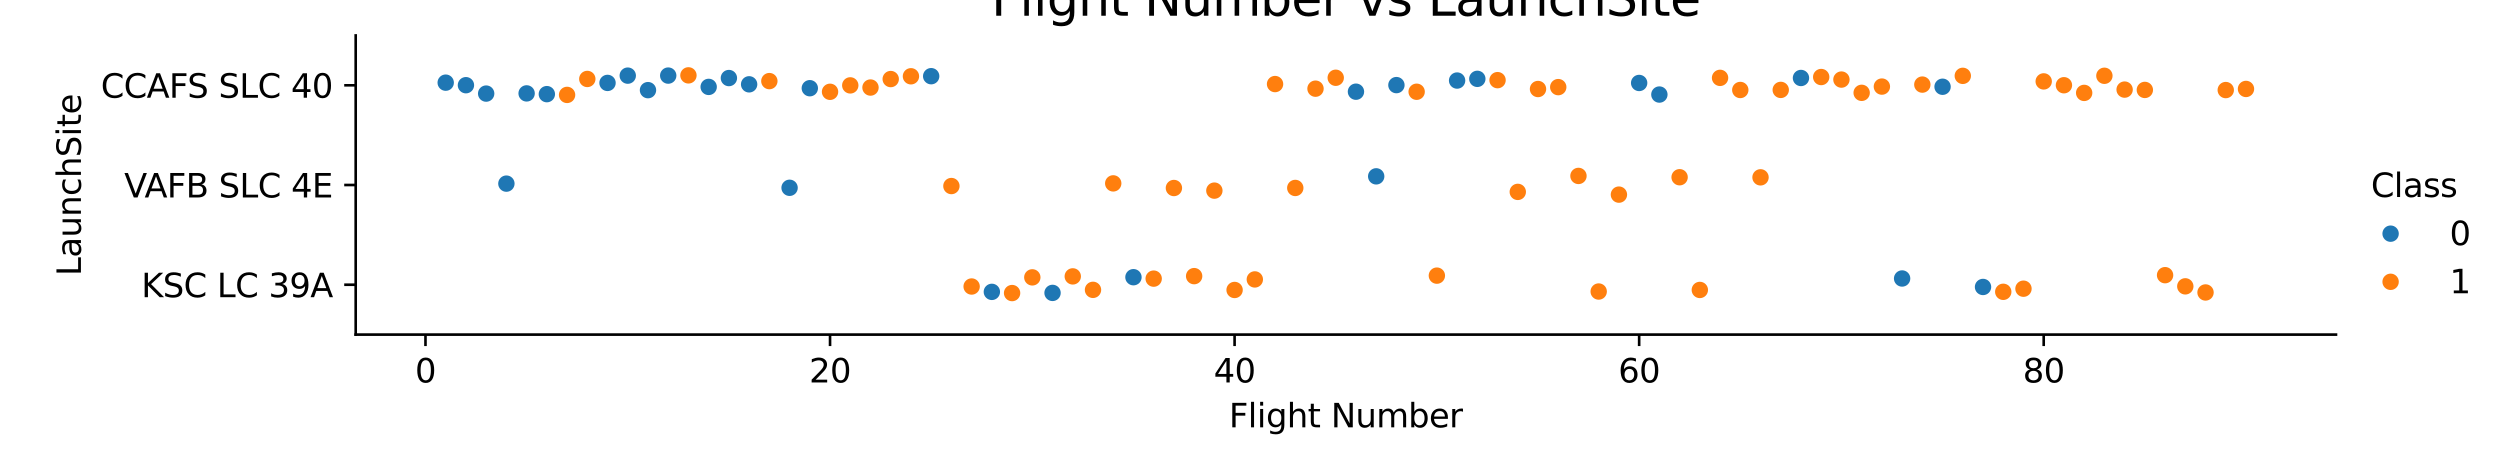 <?xml version="1.0" encoding="utf-8" standalone="no"?>
<!DOCTYPE svg PUBLIC "-//W3C//DTD SVG 1.1//EN"
  "http://www.w3.org/Graphics/SVG/1.1/DTD/svg11.dtd">
<svg xmlns:xlink="http://www.w3.org/1999/xlink" width="762.39pt" height="144pt" viewBox="0 0 762.39 144" xmlns="http://www.w3.org/2000/svg" version="1.1">
 <defs>
  <style type="text/css">*{stroke-linejoin: round; stroke-linecap: butt}</style>
 </defs>
 <g id="figure_1">
  <g id="patch_1">
   <path d="M 0 144 
L 762.39 144 
L 762.39 0 
L 0 0 
z
" style="fill: #ffffff"/>
  </g>
  <g id="axes_1">
   <g id="patch_2">
    <path d="M 108.471 102.04 
L 712.376 102.04 
L 712.376 10.8 
L 108.471 10.8 
z
" style="fill: #ffffff"/>
   </g>
   <g id="matplotlib.axis_1">
    <g id="xtick_1">
     <g id="line2d_1">
      <defs>
       <path id="m952d0a8113" d="M 0 0 
L 0 3.5 
" style="stroke: #000000; stroke-width: 0.8"/>
      </defs>
      <g>
       <use xlink:href="#m952d0a8113" x="129.753" y="102.04" style="stroke: #000000; stroke-width: 0.8"/>
      </g>
     </g>
     <g id="text_1">
      <!-- 0 -->
      <g transform="translate(126.572 116.638) scale(0.1 -0.1)">
       <defs>
        <path id="DejaVuSans-30" d="M 2034 4250 
Q 1547 4250 1301 3770 
Q 1056 3291 1056 2328 
Q 1056 1369 1301 889 
Q 1547 409 2034 409 
Q 2525 409 2770 889 
Q 3016 1369 3016 2328 
Q 3016 3291 2770 3770 
Q 2525 4250 2034 4250 
z
M 2034 4750 
Q 2819 4750 3233 4129 
Q 3647 3509 3647 2328 
Q 3647 1150 3233 529 
Q 2819 -91 2034 -91 
Q 1250 -91 836 529 
Q 422 1150 422 2328 
Q 422 3509 836 4129 
Q 1250 4750 2034 4750 
z
" transform="scale(0.016)"/>
       </defs>
       <use xlink:href="#DejaVuSans-30"/>
      </g>
     </g>
    </g>
    <g id="xtick_2">
     <g id="line2d_2">
      <g>
       <use xlink:href="#m952d0a8113" x="253.125" y="102.04" style="stroke: #000000; stroke-width: 0.8"/>
      </g>
     </g>
     <g id="text_2">
      <!-- 20 -->
      <g transform="translate(246.762 116.638) scale(0.1 -0.1)">
       <defs>
        <path id="DejaVuSans-32" d="M 1228 531 
L 3431 531 
L 3431 0 
L 469 0 
L 469 531 
Q 828 903 1448 1529 
Q 2069 2156 2228 2338 
Q 2531 2678 2651 2914 
Q 2772 3150 2772 3378 
Q 2772 3750 2511 3984 
Q 2250 4219 1831 4219 
Q 1534 4219 1204 4116 
Q 875 4013 500 3803 
L 500 4441 
Q 881 4594 1212 4672 
Q 1544 4750 1819 4750 
Q 2544 4750 2975 4387 
Q 3406 4025 3406 3419 
Q 3406 3131 3298 2873 
Q 3191 2616 2906 2266 
Q 2828 2175 2409 1742 
Q 1991 1309 1228 531 
z
" transform="scale(0.016)"/>
       </defs>
       <use xlink:href="#DejaVuSans-32"/>
       <use xlink:href="#DejaVuSans-30" x="63.623"/>
      </g>
     </g>
    </g>
    <g id="xtick_3">
     <g id="line2d_3">
      <g>
       <use xlink:href="#m952d0a8113" x="376.496" y="102.04" style="stroke: #000000; stroke-width: 0.8"/>
      </g>
     </g>
     <g id="text_3">
      <!-- 40 -->
      <g transform="translate(370.134 116.638) scale(0.1 -0.1)">
       <defs>
        <path id="DejaVuSans-34" d="M 2419 4116 
L 825 1625 
L 2419 1625 
L 2419 4116 
z
M 2253 4666 
L 3047 4666 
L 3047 1625 
L 3713 1625 
L 3713 1100 
L 3047 1100 
L 3047 0 
L 2419 0 
L 2419 1100 
L 313 1100 
L 313 1709 
L 2253 4666 
z
" transform="scale(0.016)"/>
       </defs>
       <use xlink:href="#DejaVuSans-34"/>
       <use xlink:href="#DejaVuSans-30" x="63.623"/>
      </g>
     </g>
    </g>
    <g id="xtick_4">
     <g id="line2d_4">
      <g>
       <use xlink:href="#m952d0a8113" x="499.868" y="102.04" style="stroke: #000000; stroke-width: 0.8"/>
      </g>
     </g>
     <g id="text_4">
      <!-- 60 -->
      <g transform="translate(493.506 116.638) scale(0.1 -0.1)">
       <defs>
        <path id="DejaVuSans-36" d="M 2113 2584 
Q 1688 2584 1439 2293 
Q 1191 2003 1191 1497 
Q 1191 994 1439 701 
Q 1688 409 2113 409 
Q 2538 409 2786 701 
Q 3034 994 3034 1497 
Q 3034 2003 2786 2293 
Q 2538 2584 2113 2584 
z
M 3366 4563 
L 3366 3988 
Q 3128 4100 2886 4159 
Q 2644 4219 2406 4219 
Q 1781 4219 1451 3797 
Q 1122 3375 1075 2522 
Q 1259 2794 1537 2939 
Q 1816 3084 2150 3084 
Q 2853 3084 3261 2657 
Q 3669 2231 3669 1497 
Q 3669 778 3244 343 
Q 2819 -91 2113 -91 
Q 1303 -91 875 529 
Q 447 1150 447 2328 
Q 447 3434 972 4092 
Q 1497 4750 2381 4750 
Q 2619 4750 2861 4703 
Q 3103 4656 3366 4563 
z
" transform="scale(0.016)"/>
       </defs>
       <use xlink:href="#DejaVuSans-36"/>
       <use xlink:href="#DejaVuSans-30" x="63.623"/>
      </g>
     </g>
    </g>
    <g id="xtick_5">
     <g id="line2d_5">
      <g>
       <use xlink:href="#m952d0a8113" x="623.24" y="102.04" style="stroke: #000000; stroke-width: 0.8"/>
      </g>
     </g>
     <g id="text_5">
      <!-- 80 -->
      <g transform="translate(616.877 116.638) scale(0.1 -0.1)">
       <defs>
        <path id="DejaVuSans-38" d="M 2034 2216 
Q 1584 2216 1326 1975 
Q 1069 1734 1069 1313 
Q 1069 891 1326 650 
Q 1584 409 2034 409 
Q 2484 409 2743 651 
Q 3003 894 3003 1313 
Q 3003 1734 2745 1975 
Q 2488 2216 2034 2216 
z
M 1403 2484 
Q 997 2584 770 2862 
Q 544 3141 544 3541 
Q 544 4100 942 4425 
Q 1341 4750 2034 4750 
Q 2731 4750 3128 4425 
Q 3525 4100 3525 3541 
Q 3525 3141 3298 2862 
Q 3072 2584 2669 2484 
Q 3125 2378 3379 2068 
Q 3634 1759 3634 1313 
Q 3634 634 3220 271 
Q 2806 -91 2034 -91 
Q 1263 -91 848 271 
Q 434 634 434 1313 
Q 434 1759 690 2068 
Q 947 2378 1403 2484 
z
M 1172 3481 
Q 1172 3119 1398 2916 
Q 1625 2713 2034 2713 
Q 2441 2713 2670 2916 
Q 2900 3119 2900 3481 
Q 2900 3844 2670 4047 
Q 2441 4250 2034 4250 
Q 1625 4250 1398 4047 
Q 1172 3844 1172 3481 
z
" transform="scale(0.016)"/>
       </defs>
       <use xlink:href="#DejaVuSans-38"/>
       <use xlink:href="#DejaVuSans-30" x="63.623"/>
      </g>
     </g>
    </g>
    <g id="text_6">
     <!-- Flight Number -->
     <g transform="translate(374.792 130.317) scale(0.1 -0.1)">
      <defs>
       <path id="DejaVuSans-46" d="M 628 4666 
L 3309 4666 
L 3309 4134 
L 1259 4134 
L 1259 2759 
L 3109 2759 
L 3109 2228 
L 1259 2228 
L 1259 0 
L 628 0 
L 628 4666 
z
" transform="scale(0.016)"/>
       <path id="DejaVuSans-6c" d="M 603 4863 
L 1178 4863 
L 1178 0 
L 603 0 
L 603 4863 
z
" transform="scale(0.016)"/>
       <path id="DejaVuSans-69" d="M 603 3500 
L 1178 3500 
L 1178 0 
L 603 0 
L 603 3500 
z
M 603 4863 
L 1178 4863 
L 1178 4134 
L 603 4134 
L 603 4863 
z
" transform="scale(0.016)"/>
       <path id="DejaVuSans-67" d="M 2906 1791 
Q 2906 2416 2648 2759 
Q 2391 3103 1925 3103 
Q 1463 3103 1205 2759 
Q 947 2416 947 1791 
Q 947 1169 1205 825 
Q 1463 481 1925 481 
Q 2391 481 2648 825 
Q 2906 1169 2906 1791 
z
M 3481 434 
Q 3481 -459 3084 -895 
Q 2688 -1331 1869 -1331 
Q 1566 -1331 1297 -1286 
Q 1028 -1241 775 -1147 
L 775 -588 
Q 1028 -725 1275 -790 
Q 1522 -856 1778 -856 
Q 2344 -856 2625 -561 
Q 2906 -266 2906 331 
L 2906 616 
Q 2728 306 2450 153 
Q 2172 0 1784 0 
Q 1141 0 747 490 
Q 353 981 353 1791 
Q 353 2603 747 3093 
Q 1141 3584 1784 3584 
Q 2172 3584 2450 3431 
Q 2728 3278 2906 2969 
L 2906 3500 
L 3481 3500 
L 3481 434 
z
" transform="scale(0.016)"/>
       <path id="DejaVuSans-68" d="M 3513 2113 
L 3513 0 
L 2938 0 
L 2938 2094 
Q 2938 2591 2744 2837 
Q 2550 3084 2163 3084 
Q 1697 3084 1428 2787 
Q 1159 2491 1159 1978 
L 1159 0 
L 581 0 
L 581 4863 
L 1159 4863 
L 1159 2956 
Q 1366 3272 1645 3428 
Q 1925 3584 2291 3584 
Q 2894 3584 3203 3211 
Q 3513 2838 3513 2113 
z
" transform="scale(0.016)"/>
       <path id="DejaVuSans-74" d="M 1172 4494 
L 1172 3500 
L 2356 3500 
L 2356 3053 
L 1172 3053 
L 1172 1153 
Q 1172 725 1289 603 
Q 1406 481 1766 481 
L 2356 481 
L 2356 0 
L 1766 0 
Q 1100 0 847 248 
Q 594 497 594 1153 
L 594 3053 
L 172 3053 
L 172 3500 
L 594 3500 
L 594 4494 
L 1172 4494 
z
" transform="scale(0.016)"/>
       <path id="DejaVuSans-20" transform="scale(0.016)"/>
       <path id="DejaVuSans-4e" d="M 628 4666 
L 1478 4666 
L 3547 763 
L 3547 4666 
L 4159 4666 
L 4159 0 
L 3309 0 
L 1241 3903 
L 1241 0 
L 628 0 
L 628 4666 
z
" transform="scale(0.016)"/>
       <path id="DejaVuSans-75" d="M 544 1381 
L 544 3500 
L 1119 3500 
L 1119 1403 
Q 1119 906 1312 657 
Q 1506 409 1894 409 
Q 2359 409 2629 706 
Q 2900 1003 2900 1516 
L 2900 3500 
L 3475 3500 
L 3475 0 
L 2900 0 
L 2900 538 
Q 2691 219 2414 64 
Q 2138 -91 1772 -91 
Q 1169 -91 856 284 
Q 544 659 544 1381 
z
M 1991 3584 
L 1991 3584 
z
" transform="scale(0.016)"/>
       <path id="DejaVuSans-6d" d="M 3328 2828 
Q 3544 3216 3844 3400 
Q 4144 3584 4550 3584 
Q 5097 3584 5394 3201 
Q 5691 2819 5691 2113 
L 5691 0 
L 5113 0 
L 5113 2094 
Q 5113 2597 4934 2840 
Q 4756 3084 4391 3084 
Q 3944 3084 3684 2787 
Q 3425 2491 3425 1978 
L 3425 0 
L 2847 0 
L 2847 2094 
Q 2847 2600 2669 2842 
Q 2491 3084 2119 3084 
Q 1678 3084 1418 2786 
Q 1159 2488 1159 1978 
L 1159 0 
L 581 0 
L 581 3500 
L 1159 3500 
L 1159 2956 
Q 1356 3278 1631 3431 
Q 1906 3584 2284 3584 
Q 2666 3584 2933 3390 
Q 3200 3197 3328 2828 
z
" transform="scale(0.016)"/>
       <path id="DejaVuSans-62" d="M 3116 1747 
Q 3116 2381 2855 2742 
Q 2594 3103 2138 3103 
Q 1681 3103 1420 2742 
Q 1159 2381 1159 1747 
Q 1159 1113 1420 752 
Q 1681 391 2138 391 
Q 2594 391 2855 752 
Q 3116 1113 3116 1747 
z
M 1159 2969 
Q 1341 3281 1617 3432 
Q 1894 3584 2278 3584 
Q 2916 3584 3314 3078 
Q 3713 2572 3713 1747 
Q 3713 922 3314 415 
Q 2916 -91 2278 -91 
Q 1894 -91 1617 61 
Q 1341 213 1159 525 
L 1159 0 
L 581 0 
L 581 4863 
L 1159 4863 
L 1159 2969 
z
" transform="scale(0.016)"/>
       <path id="DejaVuSans-65" d="M 3597 1894 
L 3597 1613 
L 953 1613 
Q 991 1019 1311 708 
Q 1631 397 2203 397 
Q 2534 397 2845 478 
Q 3156 559 3463 722 
L 3463 178 
Q 3153 47 2828 -22 
Q 2503 -91 2169 -91 
Q 1331 -91 842 396 
Q 353 884 353 1716 
Q 353 2575 817 3079 
Q 1281 3584 2069 3584 
Q 2775 3584 3186 3129 
Q 3597 2675 3597 1894 
z
M 3022 2063 
Q 3016 2534 2758 2815 
Q 2500 3097 2075 3097 
Q 1594 3097 1305 2825 
Q 1016 2553 972 2059 
L 3022 2063 
z
" transform="scale(0.016)"/>
       <path id="DejaVuSans-72" d="M 2631 2963 
Q 2534 3019 2420 3045 
Q 2306 3072 2169 3072 
Q 1681 3072 1420 2755 
Q 1159 2438 1159 1844 
L 1159 0 
L 581 0 
L 581 3500 
L 1159 3500 
L 1159 2956 
Q 1341 3275 1631 3429 
Q 1922 3584 2338 3584 
Q 2397 3584 2469 3576 
Q 2541 3569 2628 3553 
L 2631 2963 
z
" transform="scale(0.016)"/>
      </defs>
      <use xlink:href="#DejaVuSans-46"/>
      <use xlink:href="#DejaVuSans-6c" x="57.52"/>
      <use xlink:href="#DejaVuSans-69" x="85.303"/>
      <use xlink:href="#DejaVuSans-67" x="113.086"/>
      <use xlink:href="#DejaVuSans-68" x="176.562"/>
      <use xlink:href="#DejaVuSans-74" x="239.941"/>
      <use xlink:href="#DejaVuSans-20" x="279.15"/>
      <use xlink:href="#DejaVuSans-4e" x="310.938"/>
      <use xlink:href="#DejaVuSans-75" x="385.742"/>
      <use xlink:href="#DejaVuSans-6d" x="449.121"/>
      <use xlink:href="#DejaVuSans-62" x="546.533"/>
      <use xlink:href="#DejaVuSans-65" x="610.01"/>
      <use xlink:href="#DejaVuSans-72" x="671.533"/>
     </g>
    </g>
   </g>
   <g id="matplotlib.axis_2">
    <g id="ytick_1">
     <g id="line2d_6">
      <defs>
       <path id="m33f842ab49" d="M 0 0 
L -3.5 0 
" style="stroke: #000000; stroke-width: 0.8"/>
      </defs>
      <g>
       <use xlink:href="#m33f842ab49" x="108.471" y="26.007" style="stroke: #000000; stroke-width: 0.8"/>
      </g>
     </g>
     <g id="text_7">
      <!-- CCAFS SLC 40 -->
      <g transform="translate(30.756 29.806) scale(0.1 -0.1)">
       <defs>
        <path id="DejaVuSans-43" d="M 4122 4306 
L 4122 3641 
Q 3803 3938 3442 4084 
Q 3081 4231 2675 4231 
Q 1875 4231 1450 3742 
Q 1025 3253 1025 2328 
Q 1025 1406 1450 917 
Q 1875 428 2675 428 
Q 3081 428 3442 575 
Q 3803 722 4122 1019 
L 4122 359 
Q 3791 134 3420 21 
Q 3050 -91 2638 -91 
Q 1578 -91 968 557 
Q 359 1206 359 2328 
Q 359 3453 968 4101 
Q 1578 4750 2638 4750 
Q 3056 4750 3426 4639 
Q 3797 4528 4122 4306 
z
" transform="scale(0.016)"/>
        <path id="DejaVuSans-41" d="M 2188 4044 
L 1331 1722 
L 3047 1722 
L 2188 4044 
z
M 1831 4666 
L 2547 4666 
L 4325 0 
L 3669 0 
L 3244 1197 
L 1141 1197 
L 716 0 
L 50 0 
L 1831 4666 
z
" transform="scale(0.016)"/>
        <path id="DejaVuSans-53" d="M 3425 4513 
L 3425 3897 
Q 3066 4069 2747 4153 
Q 2428 4238 2131 4238 
Q 1616 4238 1336 4038 
Q 1056 3838 1056 3469 
Q 1056 3159 1242 3001 
Q 1428 2844 1947 2747 
L 2328 2669 
Q 3034 2534 3370 2195 
Q 3706 1856 3706 1288 
Q 3706 609 3251 259 
Q 2797 -91 1919 -91 
Q 1588 -91 1214 -16 
Q 841 59 441 206 
L 441 856 
Q 825 641 1194 531 
Q 1563 422 1919 422 
Q 2459 422 2753 634 
Q 3047 847 3047 1241 
Q 3047 1584 2836 1778 
Q 2625 1972 2144 2069 
L 1759 2144 
Q 1053 2284 737 2584 
Q 422 2884 422 3419 
Q 422 4038 858 4394 
Q 1294 4750 2059 4750 
Q 2388 4750 2728 4690 
Q 3069 4631 3425 4513 
z
" transform="scale(0.016)"/>
        <path id="DejaVuSans-4c" d="M 628 4666 
L 1259 4666 
L 1259 531 
L 3531 531 
L 3531 0 
L 628 0 
L 628 4666 
z
" transform="scale(0.016)"/>
       </defs>
       <use xlink:href="#DejaVuSans-43"/>
       <use xlink:href="#DejaVuSans-43" x="69.824"/>
       <use xlink:href="#DejaVuSans-41" x="139.648"/>
       <use xlink:href="#DejaVuSans-46" x="208.057"/>
       <use xlink:href="#DejaVuSans-53" x="263.826"/>
       <use xlink:href="#DejaVuSans-20" x="327.303"/>
       <use xlink:href="#DejaVuSans-53" x="359.09"/>
       <use xlink:href="#DejaVuSans-4c" x="422.566"/>
       <use xlink:href="#DejaVuSans-43" x="478.279"/>
       <use xlink:href="#DejaVuSans-20" x="548.104"/>
       <use xlink:href="#DejaVuSans-34" x="579.891"/>
       <use xlink:href="#DejaVuSans-30" x="643.514"/>
      </g>
     </g>
    </g>
    <g id="ytick_2">
     <g id="line2d_7">
      <g>
       <use xlink:href="#m33f842ab49" x="108.471" y="56.42" style="stroke: #000000; stroke-width: 0.8"/>
      </g>
     </g>
     <g id="text_8">
      <!-- VAFB SLC 4E -->
      <g transform="translate(37.874 60.219) scale(0.1 -0.1)">
       <defs>
        <path id="DejaVuSans-56" d="M 1831 0 
L 50 4666 
L 709 4666 
L 2188 738 
L 3669 4666 
L 4325 4666 
L 2547 0 
L 1831 0 
z
" transform="scale(0.016)"/>
        <path id="DejaVuSans-42" d="M 1259 2228 
L 1259 519 
L 2272 519 
Q 2781 519 3026 730 
Q 3272 941 3272 1375 
Q 3272 1813 3026 2020 
Q 2781 2228 2272 2228 
L 1259 2228 
z
M 1259 4147 
L 1259 2741 
L 2194 2741 
Q 2656 2741 2882 2914 
Q 3109 3088 3109 3444 
Q 3109 3797 2882 3972 
Q 2656 4147 2194 4147 
L 1259 4147 
z
M 628 4666 
L 2241 4666 
Q 2963 4666 3353 4366 
Q 3744 4066 3744 3513 
Q 3744 3084 3544 2831 
Q 3344 2578 2956 2516 
Q 3422 2416 3680 2098 
Q 3938 1781 3938 1306 
Q 3938 681 3513 340 
Q 3088 0 2303 0 
L 628 0 
L 628 4666 
z
" transform="scale(0.016)"/>
        <path id="DejaVuSans-45" d="M 628 4666 
L 3578 4666 
L 3578 4134 
L 1259 4134 
L 1259 2753 
L 3481 2753 
L 3481 2222 
L 1259 2222 
L 1259 531 
L 3634 531 
L 3634 0 
L 628 0 
L 628 4666 
z
" transform="scale(0.016)"/>
       </defs>
       <use xlink:href="#DejaVuSans-56"/>
       <use xlink:href="#DejaVuSans-41" x="62.033"/>
       <use xlink:href="#DejaVuSans-46" x="130.441"/>
       <use xlink:href="#DejaVuSans-42" x="187.961"/>
       <use xlink:href="#DejaVuSans-20" x="256.564"/>
       <use xlink:href="#DejaVuSans-53" x="288.352"/>
       <use xlink:href="#DejaVuSans-4c" x="351.828"/>
       <use xlink:href="#DejaVuSans-43" x="407.541"/>
       <use xlink:href="#DejaVuSans-20" x="477.365"/>
       <use xlink:href="#DejaVuSans-34" x="509.152"/>
       <use xlink:href="#DejaVuSans-45" x="572.775"/>
      </g>
     </g>
    </g>
    <g id="ytick_3">
     <g id="line2d_8">
      <g>
       <use xlink:href="#m33f842ab49" x="108.471" y="86.833" style="stroke: #000000; stroke-width: 0.8"/>
      </g>
     </g>
     <g id="text_9">
      <!-- KSC LC 39A -->
      <g transform="translate(43.106 90.633) scale(0.1 -0.1)">
       <defs>
        <path id="DejaVuSans-4b" d="M 628 4666 
L 1259 4666 
L 1259 2694 
L 3353 4666 
L 4166 4666 
L 1850 2491 
L 4331 0 
L 3500 0 
L 1259 2247 
L 1259 0 
L 628 0 
L 628 4666 
z
" transform="scale(0.016)"/>
        <path id="DejaVuSans-33" d="M 2597 2516 
Q 3050 2419 3304 2112 
Q 3559 1806 3559 1356 
Q 3559 666 3084 287 
Q 2609 -91 1734 -91 
Q 1441 -91 1130 -33 
Q 819 25 488 141 
L 488 750 
Q 750 597 1062 519 
Q 1375 441 1716 441 
Q 2309 441 2620 675 
Q 2931 909 2931 1356 
Q 2931 1769 2642 2001 
Q 2353 2234 1838 2234 
L 1294 2234 
L 1294 2753 
L 1863 2753 
Q 2328 2753 2575 2939 
Q 2822 3125 2822 3475 
Q 2822 3834 2567 4026 
Q 2313 4219 1838 4219 
Q 1578 4219 1281 4162 
Q 984 4106 628 3988 
L 628 4550 
Q 988 4650 1302 4700 
Q 1616 4750 1894 4750 
Q 2613 4750 3031 4423 
Q 3450 4097 3450 3541 
Q 3450 3153 3228 2886 
Q 3006 2619 2597 2516 
z
" transform="scale(0.016)"/>
        <path id="DejaVuSans-39" d="M 703 97 
L 703 672 
Q 941 559 1184 500 
Q 1428 441 1663 441 
Q 2288 441 2617 861 
Q 2947 1281 2994 2138 
Q 2813 1869 2534 1725 
Q 2256 1581 1919 1581 
Q 1219 1581 811 2004 
Q 403 2428 403 3163 
Q 403 3881 828 4315 
Q 1253 4750 1959 4750 
Q 2769 4750 3195 4129 
Q 3622 3509 3622 2328 
Q 3622 1225 3098 567 
Q 2575 -91 1691 -91 
Q 1453 -91 1209 -44 
Q 966 3 703 97 
z
M 1959 2075 
Q 2384 2075 2632 2365 
Q 2881 2656 2881 3163 
Q 2881 3666 2632 3958 
Q 2384 4250 1959 4250 
Q 1534 4250 1286 3958 
Q 1038 3666 1038 3163 
Q 1038 2656 1286 2365 
Q 1534 2075 1959 2075 
z
" transform="scale(0.016)"/>
       </defs>
       <use xlink:href="#DejaVuSans-4b"/>
       <use xlink:href="#DejaVuSans-53" x="65.576"/>
       <use xlink:href="#DejaVuSans-43" x="129.053"/>
       <use xlink:href="#DejaVuSans-20" x="198.877"/>
       <use xlink:href="#DejaVuSans-4c" x="230.664"/>
       <use xlink:href="#DejaVuSans-43" x="286.377"/>
       <use xlink:href="#DejaVuSans-20" x="356.201"/>
       <use xlink:href="#DejaVuSans-33" x="387.988"/>
       <use xlink:href="#DejaVuSans-39" x="451.611"/>
       <use xlink:href="#DejaVuSans-41" x="515.234"/>
      </g>
     </g>
    </g>
    <g id="text_10">
     <!-- LaunchSite -->
     <g transform="translate(24.676 84.125) rotate(-90) scale(0.1 -0.1)">
      <defs>
       <path id="DejaVuSans-61" d="M 2194 1759 
Q 1497 1759 1228 1600 
Q 959 1441 959 1056 
Q 959 750 1161 570 
Q 1363 391 1709 391 
Q 2188 391 2477 730 
Q 2766 1069 2766 1631 
L 2766 1759 
L 2194 1759 
z
M 3341 1997 
L 3341 0 
L 2766 0 
L 2766 531 
Q 2569 213 2275 61 
Q 1981 -91 1556 -91 
Q 1019 -91 701 211 
Q 384 513 384 1019 
Q 384 1609 779 1909 
Q 1175 2209 1959 2209 
L 2766 2209 
L 2766 2266 
Q 2766 2663 2505 2880 
Q 2244 3097 1772 3097 
Q 1472 3097 1187 3025 
Q 903 2953 641 2809 
L 641 3341 
Q 956 3463 1253 3523 
Q 1550 3584 1831 3584 
Q 2591 3584 2966 3190 
Q 3341 2797 3341 1997 
z
" transform="scale(0.016)"/>
       <path id="DejaVuSans-6e" d="M 3513 2113 
L 3513 0 
L 2938 0 
L 2938 2094 
Q 2938 2591 2744 2837 
Q 2550 3084 2163 3084 
Q 1697 3084 1428 2787 
Q 1159 2491 1159 1978 
L 1159 0 
L 581 0 
L 581 3500 
L 1159 3500 
L 1159 2956 
Q 1366 3272 1645 3428 
Q 1925 3584 2291 3584 
Q 2894 3584 3203 3211 
Q 3513 2838 3513 2113 
z
" transform="scale(0.016)"/>
       <path id="DejaVuSans-63" d="M 3122 3366 
L 3122 2828 
Q 2878 2963 2633 3030 
Q 2388 3097 2138 3097 
Q 1578 3097 1268 2742 
Q 959 2388 959 1747 
Q 959 1106 1268 751 
Q 1578 397 2138 397 
Q 2388 397 2633 464 
Q 2878 531 3122 666 
L 3122 134 
Q 2881 22 2623 -34 
Q 2366 -91 2075 -91 
Q 1284 -91 818 406 
Q 353 903 353 1747 
Q 353 2603 823 3093 
Q 1294 3584 2113 3584 
Q 2378 3584 2631 3529 
Q 2884 3475 3122 3366 
z
" transform="scale(0.016)"/>
      </defs>
      <use xlink:href="#DejaVuSans-4c"/>
      <use xlink:href="#DejaVuSans-61" x="55.713"/>
      <use xlink:href="#DejaVuSans-75" x="116.992"/>
      <use xlink:href="#DejaVuSans-6e" x="180.371"/>
      <use xlink:href="#DejaVuSans-63" x="243.75"/>
      <use xlink:href="#DejaVuSans-68" x="298.73"/>
      <use xlink:href="#DejaVuSans-53" x="362.109"/>
      <use xlink:href="#DejaVuSans-69" x="425.586"/>
      <use xlink:href="#DejaVuSans-74" x="453.369"/>
      <use xlink:href="#DejaVuSans-65" x="492.578"/>
     </g>
    </g>
   </g>
   <g id="patch_3">
    <path d="M 108.471 102.04 
L 108.471 10.8 
" style="fill: none; stroke: #000000; stroke-width: 0.8; stroke-linejoin: miter; stroke-linecap: square"/>
   </g>
   <g id="patch_4">
    <path d="M 108.471 102.04 
L 712.376 102.04 
" style="fill: none; stroke: #000000; stroke-width: 0.8; stroke-linejoin: miter; stroke-linecap: square"/>
   </g>
   <g id="PathCollection_1">
    <defs>
     <path id="C0_0_b8ec657e95" d="M 0 2.5 
C 0.663 2.5 1.299 2.237 1.768 1.768 
C 2.237 1.299 2.5 0.663 2.5 -0 
C 2.5 -0.663 2.237 -1.299 1.768 -1.768 
C 1.299 -2.237 0.663 -2.5 0 -2.5 
C -0.663 -2.5 -1.299 -2.237 -1.768 -1.768 
C -2.237 -1.299 -2.5 -0.663 -2.5 0 
C -2.5 0.663 -2.237 1.299 -1.768 1.768 
C -1.299 2.237 -0.663 2.5 0 2.5 
z
"/>
    </defs>
    <g clip-path="url(#pc00ffa9cdd)">
     <use xlink:href="#C0_0_b8ec657e95" x="135.921" y="25.208" style="fill: #1f77b4"/>
    </g>
    <g clip-path="url(#pc00ffa9cdd)">
     <use xlink:href="#C0_0_b8ec657e95" x="142.09" y="25.982" style="fill: #1f77b4"/>
    </g>
    <g clip-path="url(#pc00ffa9cdd)">
     <use xlink:href="#C0_0_b8ec657e95" x="148.259" y="28.541" style="fill: #1f77b4"/>
    </g>
    <g clip-path="url(#pc00ffa9cdd)">
     <use xlink:href="#C0_0_b8ec657e95" x="160.596" y="28.482" style="fill: #1f77b4"/>
    </g>
    <g clip-path="url(#pc00ffa9cdd)">
     <use xlink:href="#C0_0_b8ec657e95" x="166.764" y="28.71" style="fill: #1f77b4"/>
    </g>
    <g clip-path="url(#pc00ffa9cdd)">
     <use xlink:href="#C0_0_b8ec657e95" x="172.933" y="28.944" style="fill: #ff7f0e"/>
    </g>
    <g clip-path="url(#pc00ffa9cdd)">
     <use xlink:href="#C0_0_b8ec657e95" x="179.102" y="24.078" style="fill: #ff7f0e"/>
    </g>
    <g clip-path="url(#pc00ffa9cdd)">
     <use xlink:href="#C0_0_b8ec657e95" x="185.27" y="25.287" style="fill: #1f77b4"/>
    </g>
    <g clip-path="url(#pc00ffa9cdd)">
     <use xlink:href="#C0_0_b8ec657e95" x="191.439" y="23.066" style="fill: #1f77b4"/>
    </g>
    <g clip-path="url(#pc00ffa9cdd)">
     <use xlink:href="#C0_0_b8ec657e95" x="197.607" y="27.491" style="fill: #1f77b4"/>
    </g>
    <g clip-path="url(#pc00ffa9cdd)">
     <use xlink:href="#C0_0_b8ec657e95" x="203.776" y="23.052" style="fill: #1f77b4"/>
    </g>
    <g clip-path="url(#pc00ffa9cdd)">
     <use xlink:href="#C0_0_b8ec657e95" x="209.944" y="22.985" style="fill: #ff7f0e"/>
    </g>
    <g clip-path="url(#pc00ffa9cdd)">
     <use xlink:href="#C0_0_b8ec657e95" x="216.113" y="26.501" style="fill: #1f77b4"/>
    </g>
    <g clip-path="url(#pc00ffa9cdd)">
     <use xlink:href="#C0_0_b8ec657e95" x="222.282" y="23.802" style="fill: #1f77b4"/>
    </g>
    <g clip-path="url(#pc00ffa9cdd)">
     <use xlink:href="#C0_0_b8ec657e95" x="228.45" y="25.717" style="fill: #1f77b4"/>
    </g>
    <g clip-path="url(#pc00ffa9cdd)">
     <use xlink:href="#C0_0_b8ec657e95" x="234.619" y="24.734" style="fill: #ff7f0e"/>
    </g>
    <g clip-path="url(#pc00ffa9cdd)">
     <use xlink:href="#C0_0_b8ec657e95" x="246.956" y="26.9" style="fill: #1f77b4"/>
    </g>
    <g clip-path="url(#pc00ffa9cdd)">
     <use xlink:href="#C0_0_b8ec657e95" x="253.125" y="27.996" style="fill: #ff7f0e"/>
    </g>
    <g clip-path="url(#pc00ffa9cdd)">
     <use xlink:href="#C0_0_b8ec657e95" x="259.293" y="26.039" style="fill: #ff7f0e"/>
    </g>
    <g clip-path="url(#pc00ffa9cdd)">
     <use xlink:href="#C0_0_b8ec657e95" x="265.462" y="26.696" style="fill: #ff7f0e"/>
    </g>
    <g clip-path="url(#pc00ffa9cdd)">
     <use xlink:href="#C0_0_b8ec657e95" x="271.63" y="24.109" style="fill: #ff7f0e"/>
    </g>
    <g clip-path="url(#pc00ffa9cdd)">
     <use xlink:href="#C0_0_b8ec657e95" x="277.799" y="23.263" style="fill: #ff7f0e"/>
    </g>
    <g clip-path="url(#pc00ffa9cdd)">
     <use xlink:href="#C0_0_b8ec657e95" x="283.968" y="23.234" style="fill: #1f77b4"/>
    </g>
    <g clip-path="url(#pc00ffa9cdd)">
     <use xlink:href="#C0_0_b8ec657e95" x="388.834" y="25.635" style="fill: #ff7f0e"/>
    </g>
    <g clip-path="url(#pc00ffa9cdd)">
     <use xlink:href="#C0_0_b8ec657e95" x="401.171" y="27.043" style="fill: #ff7f0e"/>
    </g>
    <g clip-path="url(#pc00ffa9cdd)">
     <use xlink:href="#C0_0_b8ec657e95" x="407.339" y="23.713" style="fill: #ff7f0e"/>
    </g>
    <g clip-path="url(#pc00ffa9cdd)">
     <use xlink:href="#C0_0_b8ec657e95" x="413.508" y="27.963" style="fill: #1f77b4"/>
    </g>
    <g clip-path="url(#pc00ffa9cdd)">
     <use xlink:href="#C0_0_b8ec657e95" x="425.845" y="25.953" style="fill: #1f77b4"/>
    </g>
    <g clip-path="url(#pc00ffa9cdd)">
     <use xlink:href="#C0_0_b8ec657e95" x="432.014" y="27.981" style="fill: #ff7f0e"/>
    </g>
    <g clip-path="url(#pc00ffa9cdd)">
     <use xlink:href="#C0_0_b8ec657e95" x="444.351" y="24.565" style="fill: #1f77b4"/>
    </g>
    <g clip-path="url(#pc00ffa9cdd)">
     <use xlink:href="#C0_0_b8ec657e95" x="450.519" y="24.045" style="fill: #1f77b4"/>
    </g>
    <g clip-path="url(#pc00ffa9cdd)">
     <use xlink:href="#C0_0_b8ec657e95" x="456.688" y="24.442" style="fill: #ff7f0e"/>
    </g>
    <g clip-path="url(#pc00ffa9cdd)">
     <use xlink:href="#C0_0_b8ec657e95" x="469.025" y="27.146" style="fill: #ff7f0e"/>
    </g>
    <g clip-path="url(#pc00ffa9cdd)">
     <use xlink:href="#C0_0_b8ec657e95" x="475.194" y="26.568" style="fill: #ff7f0e"/>
    </g>
    <g clip-path="url(#pc00ffa9cdd)">
     <use xlink:href="#C0_0_b8ec657e95" x="499.868" y="25.302" style="fill: #1f77b4"/>
    </g>
    <g clip-path="url(#pc00ffa9cdd)">
     <use xlink:href="#C0_0_b8ec657e95" x="506.037" y="28.833" style="fill: #1f77b4"/>
    </g>
    <g clip-path="url(#pc00ffa9cdd)">
     <use xlink:href="#C0_0_b8ec657e95" x="524.543" y="23.745" style="fill: #ff7f0e"/>
    </g>
    <g clip-path="url(#pc00ffa9cdd)">
     <use xlink:href="#C0_0_b8ec657e95" x="530.711" y="27.441" style="fill: #ff7f0e"/>
    </g>
    <g clip-path="url(#pc00ffa9cdd)">
     <use xlink:href="#C0_0_b8ec657e95" x="543.048" y="27.417" style="fill: #ff7f0e"/>
    </g>
    <g clip-path="url(#pc00ffa9cdd)">
     <use xlink:href="#C0_0_b8ec657e95" x="549.217" y="23.781" style="fill: #1f77b4"/>
    </g>
    <g clip-path="url(#pc00ffa9cdd)">
     <use xlink:href="#C0_0_b8ec657e95" x="555.385" y="23.491" style="fill: #ff7f0e"/>
    </g>
    <g clip-path="url(#pc00ffa9cdd)">
     <use xlink:href="#C0_0_b8ec657e95" x="561.554" y="24.268" style="fill: #ff7f0e"/>
    </g>
    <g clip-path="url(#pc00ffa9cdd)">
     <use xlink:href="#C0_0_b8ec657e95" x="567.723" y="28.31" style="fill: #ff7f0e"/>
    </g>
    <g clip-path="url(#pc00ffa9cdd)">
     <use xlink:href="#C0_0_b8ec657e95" x="573.891" y="26.404" style="fill: #ff7f0e"/>
    </g>
    <g clip-path="url(#pc00ffa9cdd)">
     <use xlink:href="#C0_0_b8ec657e95" x="586.228" y="25.797" style="fill: #ff7f0e"/>
    </g>
    <g clip-path="url(#pc00ffa9cdd)">
     <use xlink:href="#C0_0_b8ec657e95" x="592.397" y="26.455" style="fill: #1f77b4"/>
    </g>
    <g clip-path="url(#pc00ffa9cdd)">
     <use xlink:href="#C0_0_b8ec657e95" x="598.566" y="23.13" style="fill: #ff7f0e"/>
    </g>
    <g clip-path="url(#pc00ffa9cdd)">
     <use xlink:href="#C0_0_b8ec657e95" x="623.24" y="24.823" style="fill: #ff7f0e"/>
    </g>
    <g clip-path="url(#pc00ffa9cdd)">
     <use xlink:href="#C0_0_b8ec657e95" x="629.409" y="25.994" style="fill: #ff7f0e"/>
    </g>
    <g clip-path="url(#pc00ffa9cdd)">
     <use xlink:href="#C0_0_b8ec657e95" x="635.577" y="28.332" style="fill: #ff7f0e"/>
    </g>
    <g clip-path="url(#pc00ffa9cdd)">
     <use xlink:href="#C0_0_b8ec657e95" x="641.746" y="23.11" style="fill: #ff7f0e"/>
    </g>
    <g clip-path="url(#pc00ffa9cdd)">
     <use xlink:href="#C0_0_b8ec657e95" x="647.914" y="27.325" style="fill: #ff7f0e"/>
    </g>
    <g clip-path="url(#pc00ffa9cdd)">
     <use xlink:href="#C0_0_b8ec657e95" x="654.083" y="27.424" style="fill: #ff7f0e"/>
    </g>
    <g clip-path="url(#pc00ffa9cdd)">
     <use xlink:href="#C0_0_b8ec657e95" x="678.757" y="27.466" style="fill: #ff7f0e"/>
    </g>
    <g clip-path="url(#pc00ffa9cdd)">
     <use xlink:href="#C0_0_b8ec657e95" x="684.926" y="27.124" style="fill: #ff7f0e"/>
    </g>
   </g>
   <g id="PathCollection_2">
    <defs>
     <path id="C1_0_a4b50fffda" d="M 0 2.5 
C 0.663 2.5 1.299 2.237 1.768 1.768 
C 2.237 1.299 2.5 0.663 2.5 -0 
C 2.5 -0.663 2.237 -1.299 1.768 -1.768 
C 1.299 -2.237 0.663 -2.5 0 -2.5 
C -0.663 -2.5 -1.299 -2.237 -1.768 -1.768 
C -2.237 -1.299 -2.5 -0.663 -2.5 0 
C -2.5 0.663 -2.237 1.299 -1.768 1.768 
C -1.299 2.237 -0.663 2.5 0 2.5 
z
"/>
    </defs>
    <g clip-path="url(#pc00ffa9cdd)">
     <use xlink:href="#C1_0_a4b50fffda" x="154.427" y="55.998" style="fill: #1f77b4"/>
    </g>
    <g clip-path="url(#pc00ffa9cdd)">
     <use xlink:href="#C1_0_a4b50fffda" x="240.787" y="57.268" style="fill: #1f77b4"/>
    </g>
    <g clip-path="url(#pc00ffa9cdd)">
     <use xlink:href="#C1_0_a4b50fffda" x="290.136" y="56.734" style="fill: #ff7f0e"/>
    </g>
    <g clip-path="url(#pc00ffa9cdd)">
     <use xlink:href="#C1_0_a4b50fffda" x="339.485" y="55.924" style="fill: #ff7f0e"/>
    </g>
    <g clip-path="url(#pc00ffa9cdd)">
     <use xlink:href="#C1_0_a4b50fffda" x="357.991" y="57.335" style="fill: #ff7f0e"/>
    </g>
    <g clip-path="url(#pc00ffa9cdd)">
     <use xlink:href="#C1_0_a4b50fffda" x="370.328" y="58.133" style="fill: #ff7f0e"/>
    </g>
    <g clip-path="url(#pc00ffa9cdd)">
     <use xlink:href="#C1_0_a4b50fffda" x="395.002" y="57.319" style="fill: #ff7f0e"/>
    </g>
    <g clip-path="url(#pc00ffa9cdd)">
     <use xlink:href="#C1_0_a4b50fffda" x="419.677" y="53.779" style="fill: #1f77b4"/>
    </g>
    <g clip-path="url(#pc00ffa9cdd)">
     <use xlink:href="#C1_0_a4b50fffda" x="462.857" y="58.518" style="fill: #ff7f0e"/>
    </g>
    <g clip-path="url(#pc00ffa9cdd)">
     <use xlink:href="#C1_0_a4b50fffda" x="481.362" y="53.652" style="fill: #ff7f0e"/>
    </g>
    <g clip-path="url(#pc00ffa9cdd)">
     <use xlink:href="#C1_0_a4b50fffda" x="493.7" y="59.352" style="fill: #ff7f0e"/>
    </g>
    <g clip-path="url(#pc00ffa9cdd)">
     <use xlink:href="#C1_0_a4b50fffda" x="512.205" y="54.049" style="fill: #ff7f0e"/>
    </g>
    <g clip-path="url(#pc00ffa9cdd)">
     <use xlink:href="#C1_0_a4b50fffda" x="536.88" y="54.081" style="fill: #ff7f0e"/>
    </g>
   </g>
   <g id="PathCollection_3">
    <defs>
     <path id="C2_0_013ff88b9f" d="M 0 2.5 
C 0.663 2.5 1.299 2.237 1.768 1.768 
C 2.237 1.299 2.5 0.663 2.5 -0 
C 2.5 -0.663 2.237 -1.299 1.768 -1.768 
C 1.299 -2.237 0.663 -2.5 0 -2.5 
C -0.663 -2.5 -1.299 -2.237 -1.768 -1.768 
C -2.237 -1.299 -2.5 -0.663 -2.5 0 
C -2.5 0.663 -2.237 1.299 -1.768 1.768 
C -1.299 2.237 -0.663 2.5 0 2.5 
z
"/>
    </defs>
    <g clip-path="url(#pc00ffa9cdd)">
     <use xlink:href="#C2_0_013ff88b9f" x="296.305" y="87.373" style="fill: #ff7f0e"/>
    </g>
    <g clip-path="url(#pc00ffa9cdd)">
     <use xlink:href="#C2_0_013ff88b9f" x="302.473" y="89.008" style="fill: #1f77b4"/>
    </g>
    <g clip-path="url(#pc00ffa9cdd)">
     <use xlink:href="#C2_0_013ff88b9f" x="308.642" y="89.372" style="fill: #ff7f0e"/>
    </g>
    <g clip-path="url(#pc00ffa9cdd)">
     <use xlink:href="#C2_0_013ff88b9f" x="314.81" y="84.585" style="fill: #ff7f0e"/>
    </g>
    <g clip-path="url(#pc00ffa9cdd)">
     <use xlink:href="#C2_0_013ff88b9f" x="320.979" y="89.323" style="fill: #1f77b4"/>
    </g>
    <g clip-path="url(#pc00ffa9cdd)">
     <use xlink:href="#C2_0_013ff88b9f" x="327.148" y="84.286" style="fill: #ff7f0e"/>
    </g>
    <g clip-path="url(#pc00ffa9cdd)">
     <use xlink:href="#C2_0_013ff88b9f" x="333.316" y="88.392" style="fill: #ff7f0e"/>
    </g>
    <g clip-path="url(#pc00ffa9cdd)">
     <use xlink:href="#C2_0_013ff88b9f" x="345.653" y="84.534" style="fill: #1f77b4"/>
    </g>
    <g clip-path="url(#pc00ffa9cdd)">
     <use xlink:href="#C2_0_013ff88b9f" x="351.822" y="84.971" style="fill: #ff7f0e"/>
    </g>
    <g clip-path="url(#pc00ffa9cdd)">
     <use xlink:href="#C2_0_013ff88b9f" x="364.159" y="84.208" style="fill: #ff7f0e"/>
    </g>
    <g clip-path="url(#pc00ffa9cdd)">
     <use xlink:href="#C2_0_013ff88b9f" x="376.496" y="88.428" style="fill: #ff7f0e"/>
    </g>
    <g clip-path="url(#pc00ffa9cdd)">
     <use xlink:href="#C2_0_013ff88b9f" x="382.665" y="85.213" style="fill: #ff7f0e"/>
    </g>
    <g clip-path="url(#pc00ffa9cdd)">
     <use xlink:href="#C2_0_013ff88b9f" x="438.182" y="84.057" style="fill: #ff7f0e"/>
    </g>
    <g clip-path="url(#pc00ffa9cdd)">
     <use xlink:href="#C2_0_013ff88b9f" x="487.531" y="88.902" style="fill: #ff7f0e"/>
    </g>
    <g clip-path="url(#pc00ffa9cdd)">
     <use xlink:href="#C2_0_013ff88b9f" x="518.374" y="88.421" style="fill: #ff7f0e"/>
    </g>
    <g clip-path="url(#pc00ffa9cdd)">
     <use xlink:href="#C2_0_013ff88b9f" x="580.06" y="84.927" style="fill: #1f77b4"/>
    </g>
    <g clip-path="url(#pc00ffa9cdd)">
     <use xlink:href="#C2_0_013ff88b9f" x="604.734" y="87.511" style="fill: #1f77b4"/>
    </g>
    <g clip-path="url(#pc00ffa9cdd)">
     <use xlink:href="#C2_0_013ff88b9f" x="610.903" y="88.99" style="fill: #ff7f0e"/>
    </g>
    <g clip-path="url(#pc00ffa9cdd)">
     <use xlink:href="#C2_0_013ff88b9f" x="617.071" y="88.041" style="fill: #ff7f0e"/>
    </g>
    <g clip-path="url(#pc00ffa9cdd)">
     <use xlink:href="#C2_0_013ff88b9f" x="660.252" y="83.916" style="fill: #ff7f0e"/>
    </g>
    <g clip-path="url(#pc00ffa9cdd)">
     <use xlink:href="#C2_0_013ff88b9f" x="666.42" y="87.323" style="fill: #ff7f0e"/>
    </g>
    <g clip-path="url(#pc00ffa9cdd)">
     <use xlink:href="#C2_0_013ff88b9f" x="672.589" y="89.19" style="fill: #ff7f0e"/>
    </g>
   </g>
   <g id="line2d_9"/>
   <g id="line2d_10"/>
   <g id="text_11">
    <!-- Flight Number vs LaunchSite -->
    <g transform="translate(302.304 4.8) scale(0.15 -0.15)">
     <defs>
      <path id="DejaVuSans-76" d="M 191 3500 
L 800 3500 
L 1894 563 
L 2988 3500 
L 3597 3500 
L 2284 0 
L 1503 0 
L 191 3500 
z
" transform="scale(0.016)"/>
      <path id="DejaVuSans-73" d="M 2834 3397 
L 2834 2853 
Q 2591 2978 2328 3040 
Q 2066 3103 1784 3103 
Q 1356 3103 1142 2972 
Q 928 2841 928 2578 
Q 928 2378 1081 2264 
Q 1234 2150 1697 2047 
L 1894 2003 
Q 2506 1872 2764 1633 
Q 3022 1394 3022 966 
Q 3022 478 2636 193 
Q 2250 -91 1575 -91 
Q 1294 -91 989 -36 
Q 684 19 347 128 
L 347 722 
Q 666 556 975 473 
Q 1284 391 1588 391 
Q 1994 391 2212 530 
Q 2431 669 2431 922 
Q 2431 1156 2273 1281 
Q 2116 1406 1581 1522 
L 1381 1569 
Q 847 1681 609 1914 
Q 372 2147 372 2553 
Q 372 3047 722 3315 
Q 1072 3584 1716 3584 
Q 2034 3584 2315 3537 
Q 2597 3491 2834 3397 
z
" transform="scale(0.016)"/>
     </defs>
     <use xlink:href="#DejaVuSans-46"/>
     <use xlink:href="#DejaVuSans-6c" x="57.52"/>
     <use xlink:href="#DejaVuSans-69" x="85.303"/>
     <use xlink:href="#DejaVuSans-67" x="113.086"/>
     <use xlink:href="#DejaVuSans-68" x="176.562"/>
     <use xlink:href="#DejaVuSans-74" x="239.941"/>
     <use xlink:href="#DejaVuSans-20" x="279.15"/>
     <use xlink:href="#DejaVuSans-4e" x="310.938"/>
     <use xlink:href="#DejaVuSans-75" x="385.742"/>
     <use xlink:href="#DejaVuSans-6d" x="449.121"/>
     <use xlink:href="#DejaVuSans-62" x="546.533"/>
     <use xlink:href="#DejaVuSans-65" x="610.01"/>
     <use xlink:href="#DejaVuSans-72" x="671.533"/>
     <use xlink:href="#DejaVuSans-20" x="712.646"/>
     <use xlink:href="#DejaVuSans-76" x="744.434"/>
     <use xlink:href="#DejaVuSans-73" x="803.613"/>
     <use xlink:href="#DejaVuSans-20" x="855.713"/>
     <use xlink:href="#DejaVuSans-4c" x="887.5"/>
     <use xlink:href="#DejaVuSans-61" x="943.213"/>
     <use xlink:href="#DejaVuSans-75" x="1004.492"/>
     <use xlink:href="#DejaVuSans-6e" x="1067.871"/>
     <use xlink:href="#DejaVuSans-63" x="1131.25"/>
     <use xlink:href="#DejaVuSans-68" x="1186.23"/>
     <use xlink:href="#DejaVuSans-53" x="1249.609"/>
     <use xlink:href="#DejaVuSans-69" x="1313.086"/>
     <use xlink:href="#DejaVuSans-74" x="1340.869"/>
     <use xlink:href="#DejaVuSans-65" x="1380.078"/>
    </g>
   </g>
  </g>
  <g id="legend_1">
   <g id="text_12">
    <!-- Class -->
    <g transform="translate(723.055 60.081) scale(0.1 -0.1)">
     <use xlink:href="#DejaVuSans-43"/>
     <use xlink:href="#DejaVuSans-6c" x="69.824"/>
     <use xlink:href="#DejaVuSans-61" x="97.607"/>
     <use xlink:href="#DejaVuSans-73" x="158.887"/>
     <use xlink:href="#DejaVuSans-73" x="210.986"/>
    </g>
   </g>
   <g id="line2d_11">
    <defs>
     <path id="mabe944cdbd" d="M 0 2.5 
C 0.663 2.5 1.299 2.237 1.768 1.768 
C 2.237 1.299 2.5 0.663 2.5 0 
C 2.5 -0.663 2.237 -1.299 1.768 -1.768 
C 1.299 -2.237 0.663 -2.5 0 -2.5 
C -0.663 -2.5 -1.299 -2.237 -1.768 -1.768 
C -2.237 -1.299 -2.5 -0.663 -2.5 0 
C -2.5 0.663 -2.237 1.299 -1.768 1.768 
C -1.299 2.237 -0.663 2.5 0 2.5 
z
"/>
    </defs>
    <g>
     <use xlink:href="#mabe944cdbd" x="729.028" y="71.259" style="fill: #1f77b4"/>
    </g>
   </g>
   <g id="text_13">
    <!-- 0 -->
    <g transform="translate(747.028 74.759) scale(0.1 -0.1)">
     <use xlink:href="#DejaVuSans-30"/>
    </g>
   </g>
   <g id="line2d_12">
    <defs>
     <path id="m160821581f" d="M 0 2.5 
C 0.663 2.5 1.299 2.237 1.768 1.768 
C 2.237 1.299 2.5 0.663 2.5 0 
C 2.5 -0.663 2.237 -1.299 1.768 -1.768 
C 1.299 -2.237 0.663 -2.5 0 -2.5 
C -0.663 -2.5 -1.299 -2.237 -1.768 -1.768 
C -2.237 -1.299 -2.5 -0.663 -2.5 0 
C -2.5 0.663 -2.237 1.299 -1.768 1.768 
C -1.299 2.237 -0.663 2.5 0 2.5 
z
"/>
    </defs>
    <g>
     <use xlink:href="#m160821581f" x="729.028" y="85.938" style="fill: #ff7f0e"/>
    </g>
   </g>
   <g id="text_14">
    <!-- 1 -->
    <g transform="translate(747.028 89.438) scale(0.1 -0.1)">
     <defs>
      <path id="DejaVuSans-31" d="M 794 531 
L 1825 531 
L 1825 4091 
L 703 3866 
L 703 4441 
L 1819 4666 
L 2450 4666 
L 2450 531 
L 3481 531 
L 3481 0 
L 794 0 
L 794 531 
z
" transform="scale(0.016)"/>
     </defs>
     <use xlink:href="#DejaVuSans-31"/>
    </g>
   </g>
  </g>
 </g>
 <defs>
  <clipPath id="pc00ffa9cdd">
   <rect x="108.471" y="10.8" width="603.905" height="91.24"/>
  </clipPath>
 </defs>
</svg>
